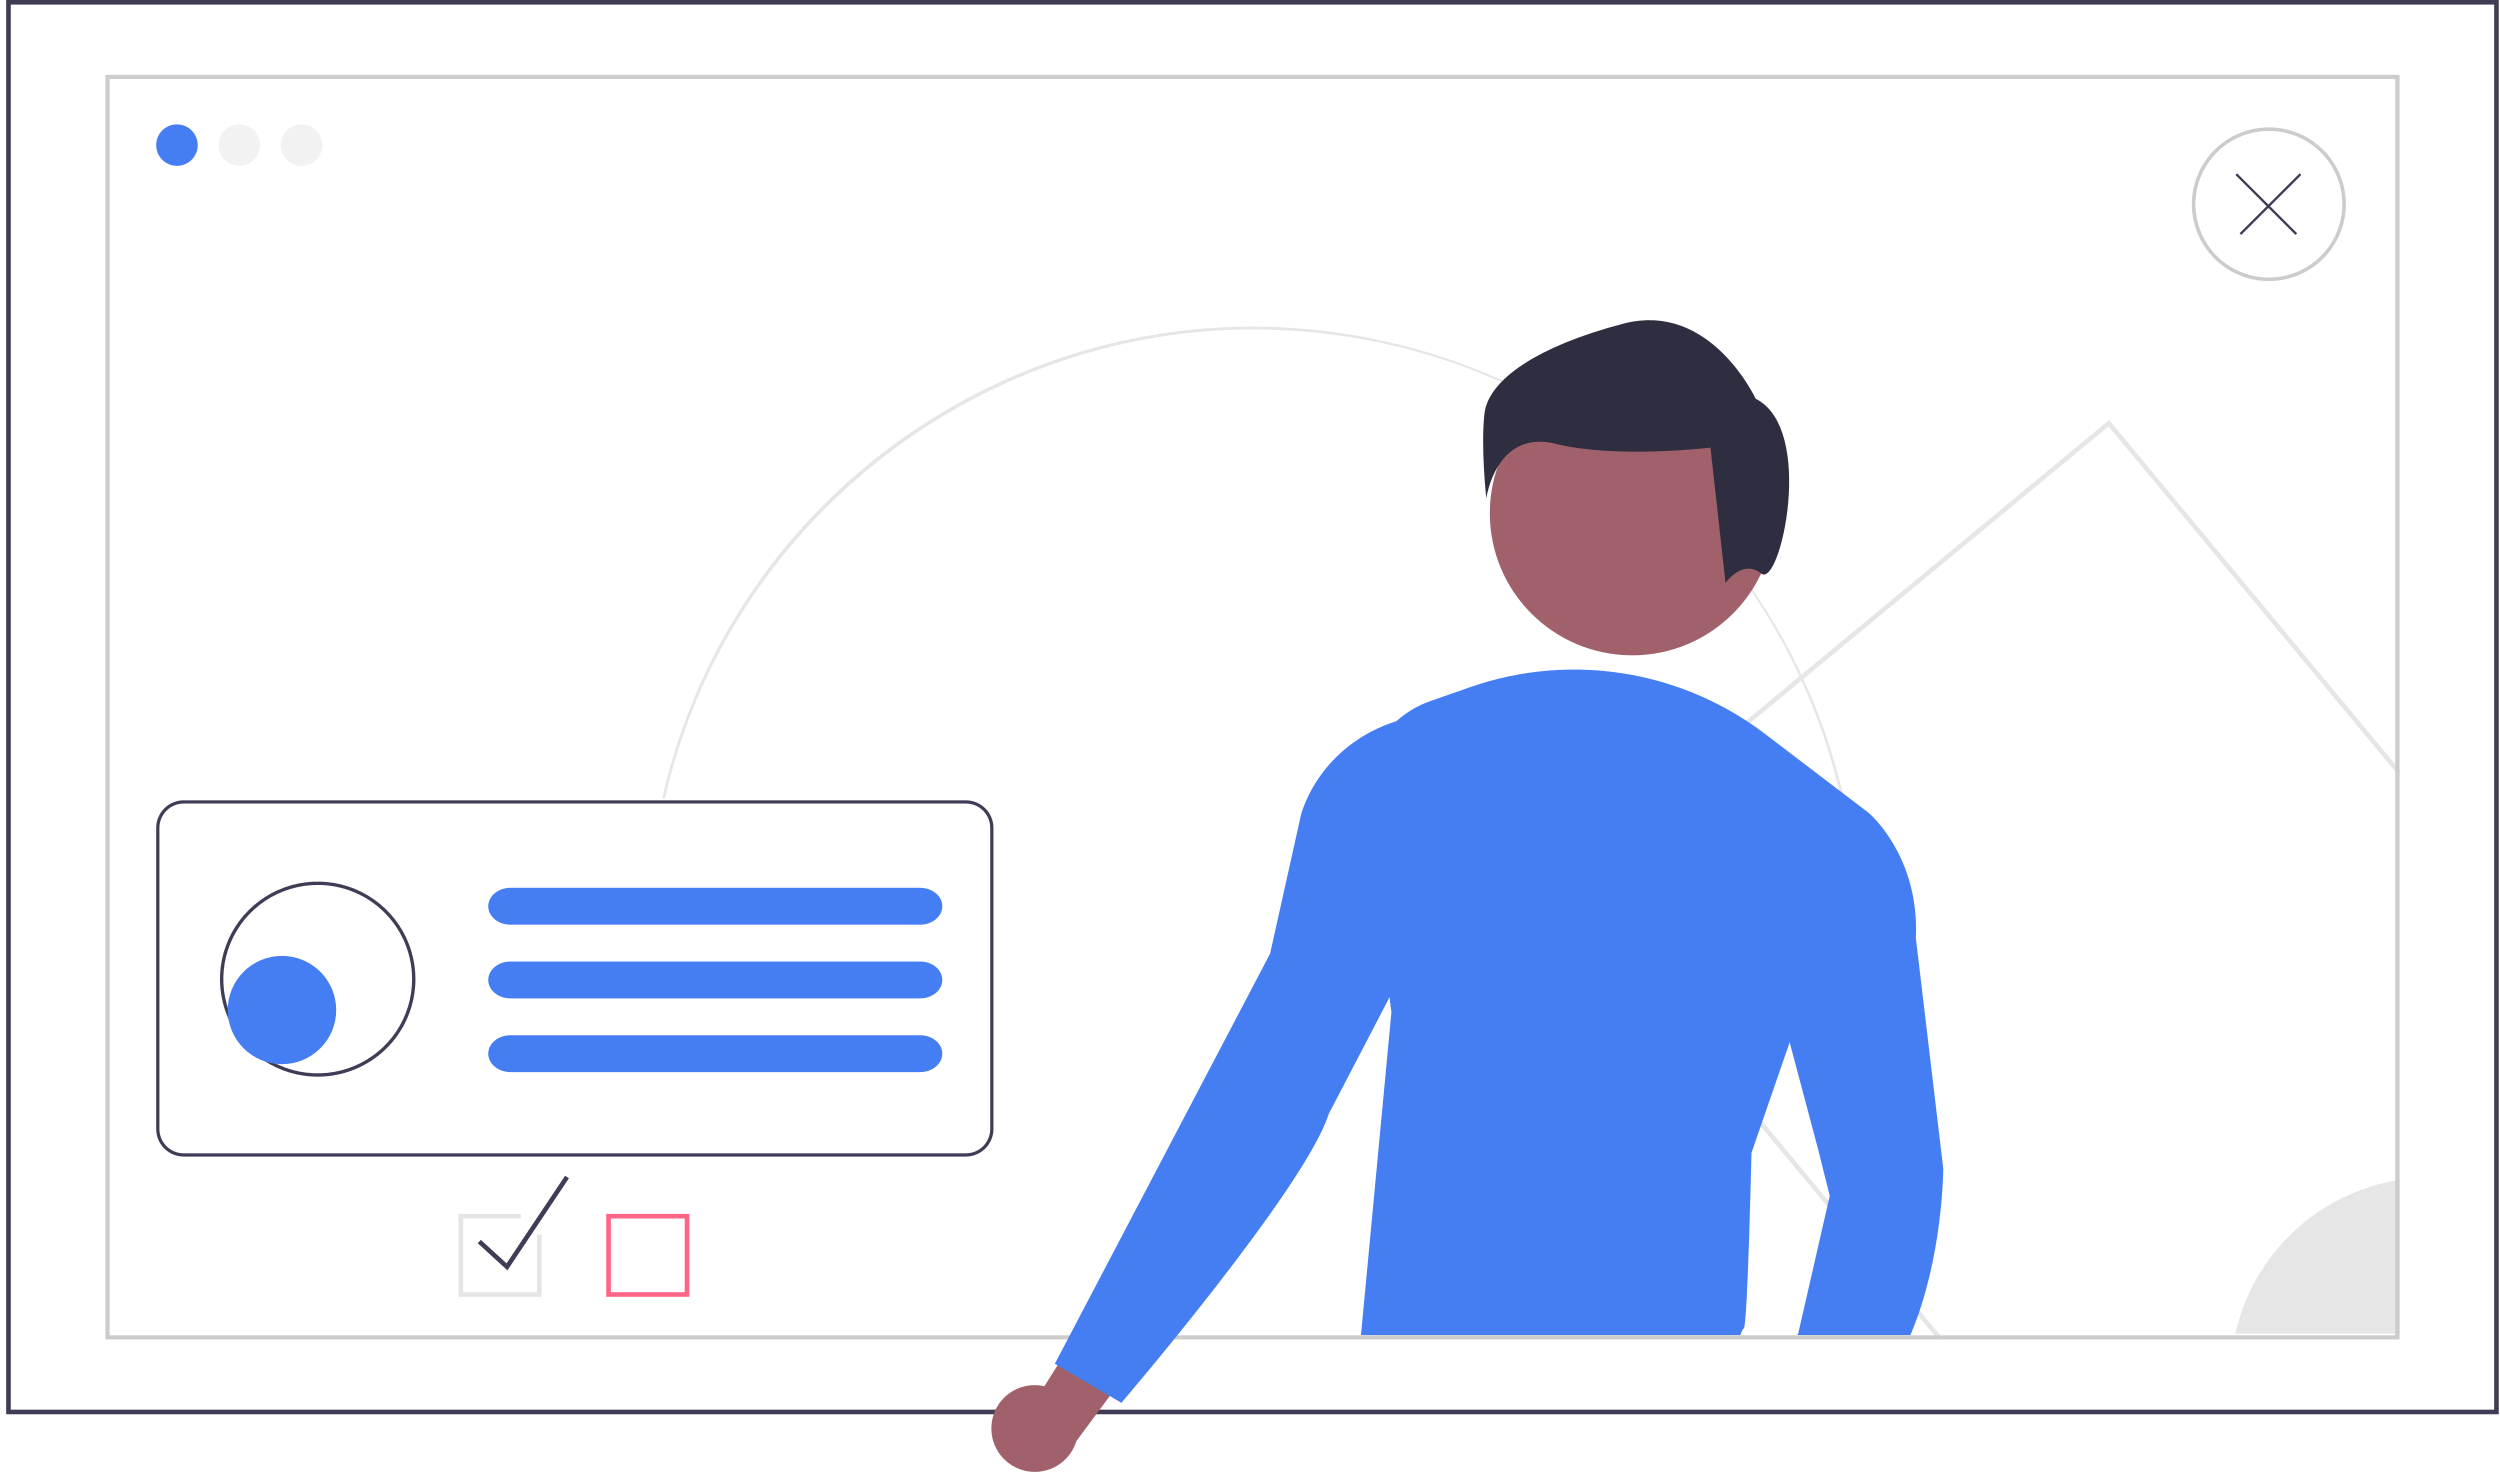 <svg width="338" height="199" viewBox="0 0 338 199" fill="none" xmlns="http://www.w3.org/2000/svg">
<g clip-path="url(#clip0)">
<path d="M89.909 107.948L89.549 107.867C99.522 63.851 143.359 36.236 187.463 46.189C202.513 49.585 216.295 57.156 227.221 68.03C238.146 78.904 245.77 92.638 249.214 107.649L248.855 107.731C240.365 70.528 207.695 44.544 169.406 44.544C131.62 44.546 98.186 71.21 89.909 107.948Z" fill="#E6E6E6"/>
<path d="M337.833 191.21H0.833V0H337.833V191.21ZM1.457 190.587H337.209V0.623H1.457V190.587Z" fill="#3F3D56"/>
<path d="M23.924 22.422C25.475 22.422 26.732 21.167 26.732 19.619C26.732 18.071 25.475 16.816 23.924 16.816C22.373 16.816 21.115 18.071 21.115 19.619C21.115 21.167 22.373 22.422 23.924 22.422Z" fill="#447EF2"/>
<path d="M32.349 22.422C33.9 22.422 35.157 21.167 35.157 19.619C35.157 18.071 33.9 16.816 32.349 16.816C30.798 16.816 29.541 18.071 29.541 19.619C29.541 21.167 30.798 22.422 32.349 22.422Z" fill="#F2F2F2"/>
<path d="M40.774 22.422C42.325 22.422 43.582 21.167 43.582 19.619C43.582 18.071 42.325 16.816 40.774 16.816C39.223 16.816 37.965 18.071 37.965 19.619C37.965 21.167 39.223 22.422 40.774 22.422Z" fill="#F2F2F2"/>
<path d="M324.415 159.513V180.311H302.224C303.406 175.023 306.155 170.212 310.112 166.503C314.07 162.794 319.053 160.359 324.415 159.513Z" fill="#E6E6E6"/>
<path d="M285.354 57.02L285.155 56.781L210.456 118.606L210.216 118.806L261.973 181.089H262.785L211.096 118.887L285.073 57.659L324.415 105.004V104.026L285.354 57.02Z" fill="#E6E6E6"/>
<path d="M220.674 88.6C231.306 88.6 239.924 79.999 239.924 69.388C239.924 58.778 231.306 50.176 220.674 50.176C210.042 50.176 201.424 58.778 201.424 69.388C201.424 79.999 210.042 88.6 220.674 88.6Z" fill="#A0616A"/>
<path d="M252.674 109.923L241.961 140.92V140.923L236.799 155.868C236.799 155.868 236.272 179.631 235.742 179.631C235.632 179.631 235.476 179.973 235.3 180.513H184.002L188.119 136.855L187.867 134.821L184.647 108.746C184.281 105.788 184.94 102.794 186.514 100.261C188.088 97.728 190.482 95.808 193.299 94.819L198.68 92.931C205.74 90.454 213.328 89.877 220.682 91.257H220.682C227.217 92.484 233.373 95.219 238.658 99.246L252.674 109.923Z" fill="#447EF2"/>
<path d="M237.367 53.91C237.367 53.91 231.255 40.694 219.539 43.744C207.824 46.794 201.204 51.369 200.695 55.944C200.185 60.518 200.949 67.381 200.949 67.381C200.949 67.381 202.223 57.976 210.373 60.01C218.523 62.044 231.255 60.518 231.255 60.518L233.292 78.817C233.292 78.817 235.584 75.513 238.131 77.546C240.677 79.58 245.516 57.977 237.367 53.91Z" fill="#2F2E41"/>
<path d="M262.727 157.98C262.727 157.98 262.727 170.046 258.284 180.513H243.015L243.15 180.159L247.382 161.675L245.796 155.339L241.961 140.923V140.92C239.969 133.427 240.086 125.53 242.3 118.099L242.474 117.517C243.127 115.323 244.473 113.399 246.311 112.031C248.149 110.662 250.381 109.923 252.674 109.923C252.674 109.923 259.552 115.733 259.022 126.821L262.727 157.98Z" fill="#447EF2"/>
<path d="M306.75 38.005C304.69 38.005 302.677 37.395 300.964 36.253C299.251 35.111 297.916 33.488 297.128 31.589C296.34 29.689 296.134 27.6 296.536 25.583C296.937 23.567 297.929 21.715 299.386 20.262C300.842 18.808 302.698 17.818 304.718 17.417C306.738 17.016 308.832 17.222 310.735 18.009C312.638 18.795 314.265 20.127 315.409 21.837C316.554 23.546 317.164 25.555 317.164 27.611C317.164 30.368 316.067 33.011 314.114 34.961C312.161 36.91 309.512 38.005 306.75 38.005ZM306.75 17.701C304.786 17.701 302.866 18.282 301.233 19.371C299.6 20.46 298.327 22.008 297.576 23.819C296.824 25.63 296.627 27.622 297.011 29.545C297.394 31.467 298.339 33.233 299.728 34.619C301.117 36.005 302.886 36.949 304.813 37.331C306.739 37.714 308.736 37.517 310.55 36.767C312.365 36.017 313.916 34.747 315.007 33.117C316.098 31.487 316.68 29.571 316.68 27.611C316.68 26.31 316.423 25.021 315.924 23.819C315.425 22.616 314.694 21.524 313.772 20.603C312.85 19.683 311.755 18.953 310.55 18.455C309.345 17.957 308.054 17.701 306.75 17.701Z" fill="#CCCCCC"/>
<path d="M324.415 181.089H14.251V10.121H324.415V181.089ZM14.825 180.532H323.841V10.678H14.825V180.532Z" fill="#CCCCCC"/>
<path d="M311.138 23.658L310.91 23.431L306.681 27.652L302.451 23.431L302.224 23.658L306.453 27.879L302.787 31.538L303.014 31.765L306.68 28.106L310.347 31.765L310.574 31.538L306.908 27.879L311.138 23.658Z" fill="#3F3D56"/>
<path d="M130.586 108.201H24.845C23.856 108.202 22.908 108.595 22.209 109.292C21.51 109.99 21.117 110.936 21.115 111.923V152.646C21.116 153.633 21.509 154.579 22.209 155.277C22.908 155.976 23.856 156.368 24.845 156.37H130.586C131.575 156.368 132.522 155.976 133.222 155.278C133.921 154.58 134.314 153.634 134.315 152.648V111.923C134.314 110.936 133.921 109.99 133.222 109.292C132.522 108.595 131.575 108.202 130.586 108.201ZM133.877 152.646C133.876 153.517 133.529 154.352 132.912 154.968C132.295 155.583 131.458 155.93 130.586 155.931H24.845C23.972 155.93 23.136 155.583 22.519 154.968C21.902 154.352 21.555 153.517 21.554 152.646V111.923C21.555 111.052 21.902 110.217 22.519 109.602C23.136 108.986 23.972 108.64 24.845 108.639H130.586C131.458 108.64 132.295 108.986 132.912 109.602C133.529 110.217 133.876 111.052 133.877 111.923V152.646Z" fill="#3F3D56"/>
<path d="M124.4 120.034H69.007C67.398 120.034 66.077 121.093 66.014 122.428C66.01 122.46 66.009 122.493 66.01 122.526C66.012 123.901 67.351 125.015 69.007 125.017H124.4C126.056 125.017 127.398 123.901 127.398 122.526C127.398 121.15 126.056 120.034 124.4 120.034Z" fill="#447EF2"/>
<path d="M124.4 130H69.007C67.398 130 66.077 131.059 66.014 132.394C66.01 132.426 66.009 132.459 66.01 132.491C66.012 133.867 67.351 134.981 69.007 134.983H124.4C126.056 134.983 127.398 133.867 127.398 132.491C127.398 131.115 126.056 130 124.4 130Z" fill="#447EF2"/>
<path d="M124.4 139.965H69.007C67.398 139.965 66.077 141.024 66.014 142.359C66.01 142.391 66.009 142.424 66.01 142.457C66.012 143.832 67.351 144.946 69.007 144.948H124.4C126.056 144.948 127.398 143.833 127.398 142.457C127.398 141.081 126.056 139.965 124.4 139.965Z" fill="#447EF2"/>
<path d="M42.955 145.57C40.341 145.57 37.785 144.797 35.612 143.347C33.439 141.898 31.745 139.838 30.745 137.428C29.744 135.018 29.483 132.366 29.993 129.808C30.503 127.249 31.761 124.899 33.61 123.055C35.458 121.21 37.813 119.954 40.376 119.445C42.94 118.936 45.597 119.197 48.012 120.195C50.427 121.194 52.491 122.884 53.943 125.053C55.395 127.222 56.17 129.772 56.17 132.381C56.17 135.879 54.778 139.234 52.299 141.707C49.821 144.181 46.459 145.57 42.955 145.57ZM42.955 119.646C40.431 119.646 37.964 120.393 35.865 121.793C33.767 123.192 32.132 125.181 31.166 127.508C30.2 129.835 29.948 132.395 30.44 134.865C30.932 137.335 32.147 139.605 33.932 141.385C35.716 143.166 37.99 144.379 40.465 144.871C42.94 145.362 45.506 145.11 47.837 144.146C50.169 143.182 52.162 141.55 53.564 139.456C54.966 137.362 55.714 134.9 55.714 132.381C55.714 129.003 54.37 125.764 51.977 123.376C49.584 120.988 46.339 119.646 42.955 119.646Z" fill="#3F3D56"/>
<path d="M93.196 175.328H81.963V164.117H93.196V175.328ZM82.587 174.705H92.572V164.74H82.587V174.705Z" fill="#FF6584"/>
<path d="M68.603 171.754L64.589 168.083L65.011 167.624L68.487 170.805L76.398 158.961L76.917 159.307L68.603 171.754Z" fill="#3F3D56"/>
<path d="M72.601 166.919V174.705H62.616V164.74H70.417V164.117H61.992V175.328H73.225V166.919H72.601Z" fill="#E5E5E5"/>
<path d="M38.121 143.875C42.171 143.875 45.454 140.598 45.454 136.557C45.454 132.515 42.171 129.238 38.121 129.238C34.072 129.238 30.789 132.515 30.789 136.557C30.789 140.598 34.072 143.875 38.121 143.875Z" fill="#447EF2"/>
<path d="M134.042 192.795C134.087 191.944 134.317 191.113 134.718 190.36C135.119 189.608 135.681 188.952 136.363 188.439C137.046 187.926 137.832 187.569 138.668 187.393C139.504 187.217 140.368 187.225 141.2 187.418L152.271 169.889L156.723 179.697L145.528 194.839C145.11 196.213 144.202 197.386 142.976 198.136C141.75 198.886 140.291 199.161 138.875 198.909C137.459 198.657 136.186 197.895 135.295 196.769C134.404 195.642 133.958 194.228 134.042 192.795Z" fill="#A0616A"/>
<path d="M191.855 96.81L191.244 96.918C184.38 98.127 178.56 102.805 176.157 109.335C176.085 109.53 176.015 109.727 175.949 109.925L171.716 128.935L142.614 184.384L151.61 189.665C151.61 189.665 176.479 160.62 179.654 150.586L192.437 126.051C193.076 124.827 193.383 123.457 193.33 122.077L192.372 97.226C192.369 97.163 192.353 97.102 192.325 97.046C192.297 96.99 192.257 96.94 192.208 96.901C192.159 96.861 192.102 96.833 192.041 96.817C191.98 96.802 191.917 96.799 191.855 96.81Z" fill="#447EF2"/>
</g>
<defs>
<clipPath id="clip0">
<rect width="337" height="199" fill="white" transform="translate(0.833)"/>
</clipPath>
</defs>
</svg>
